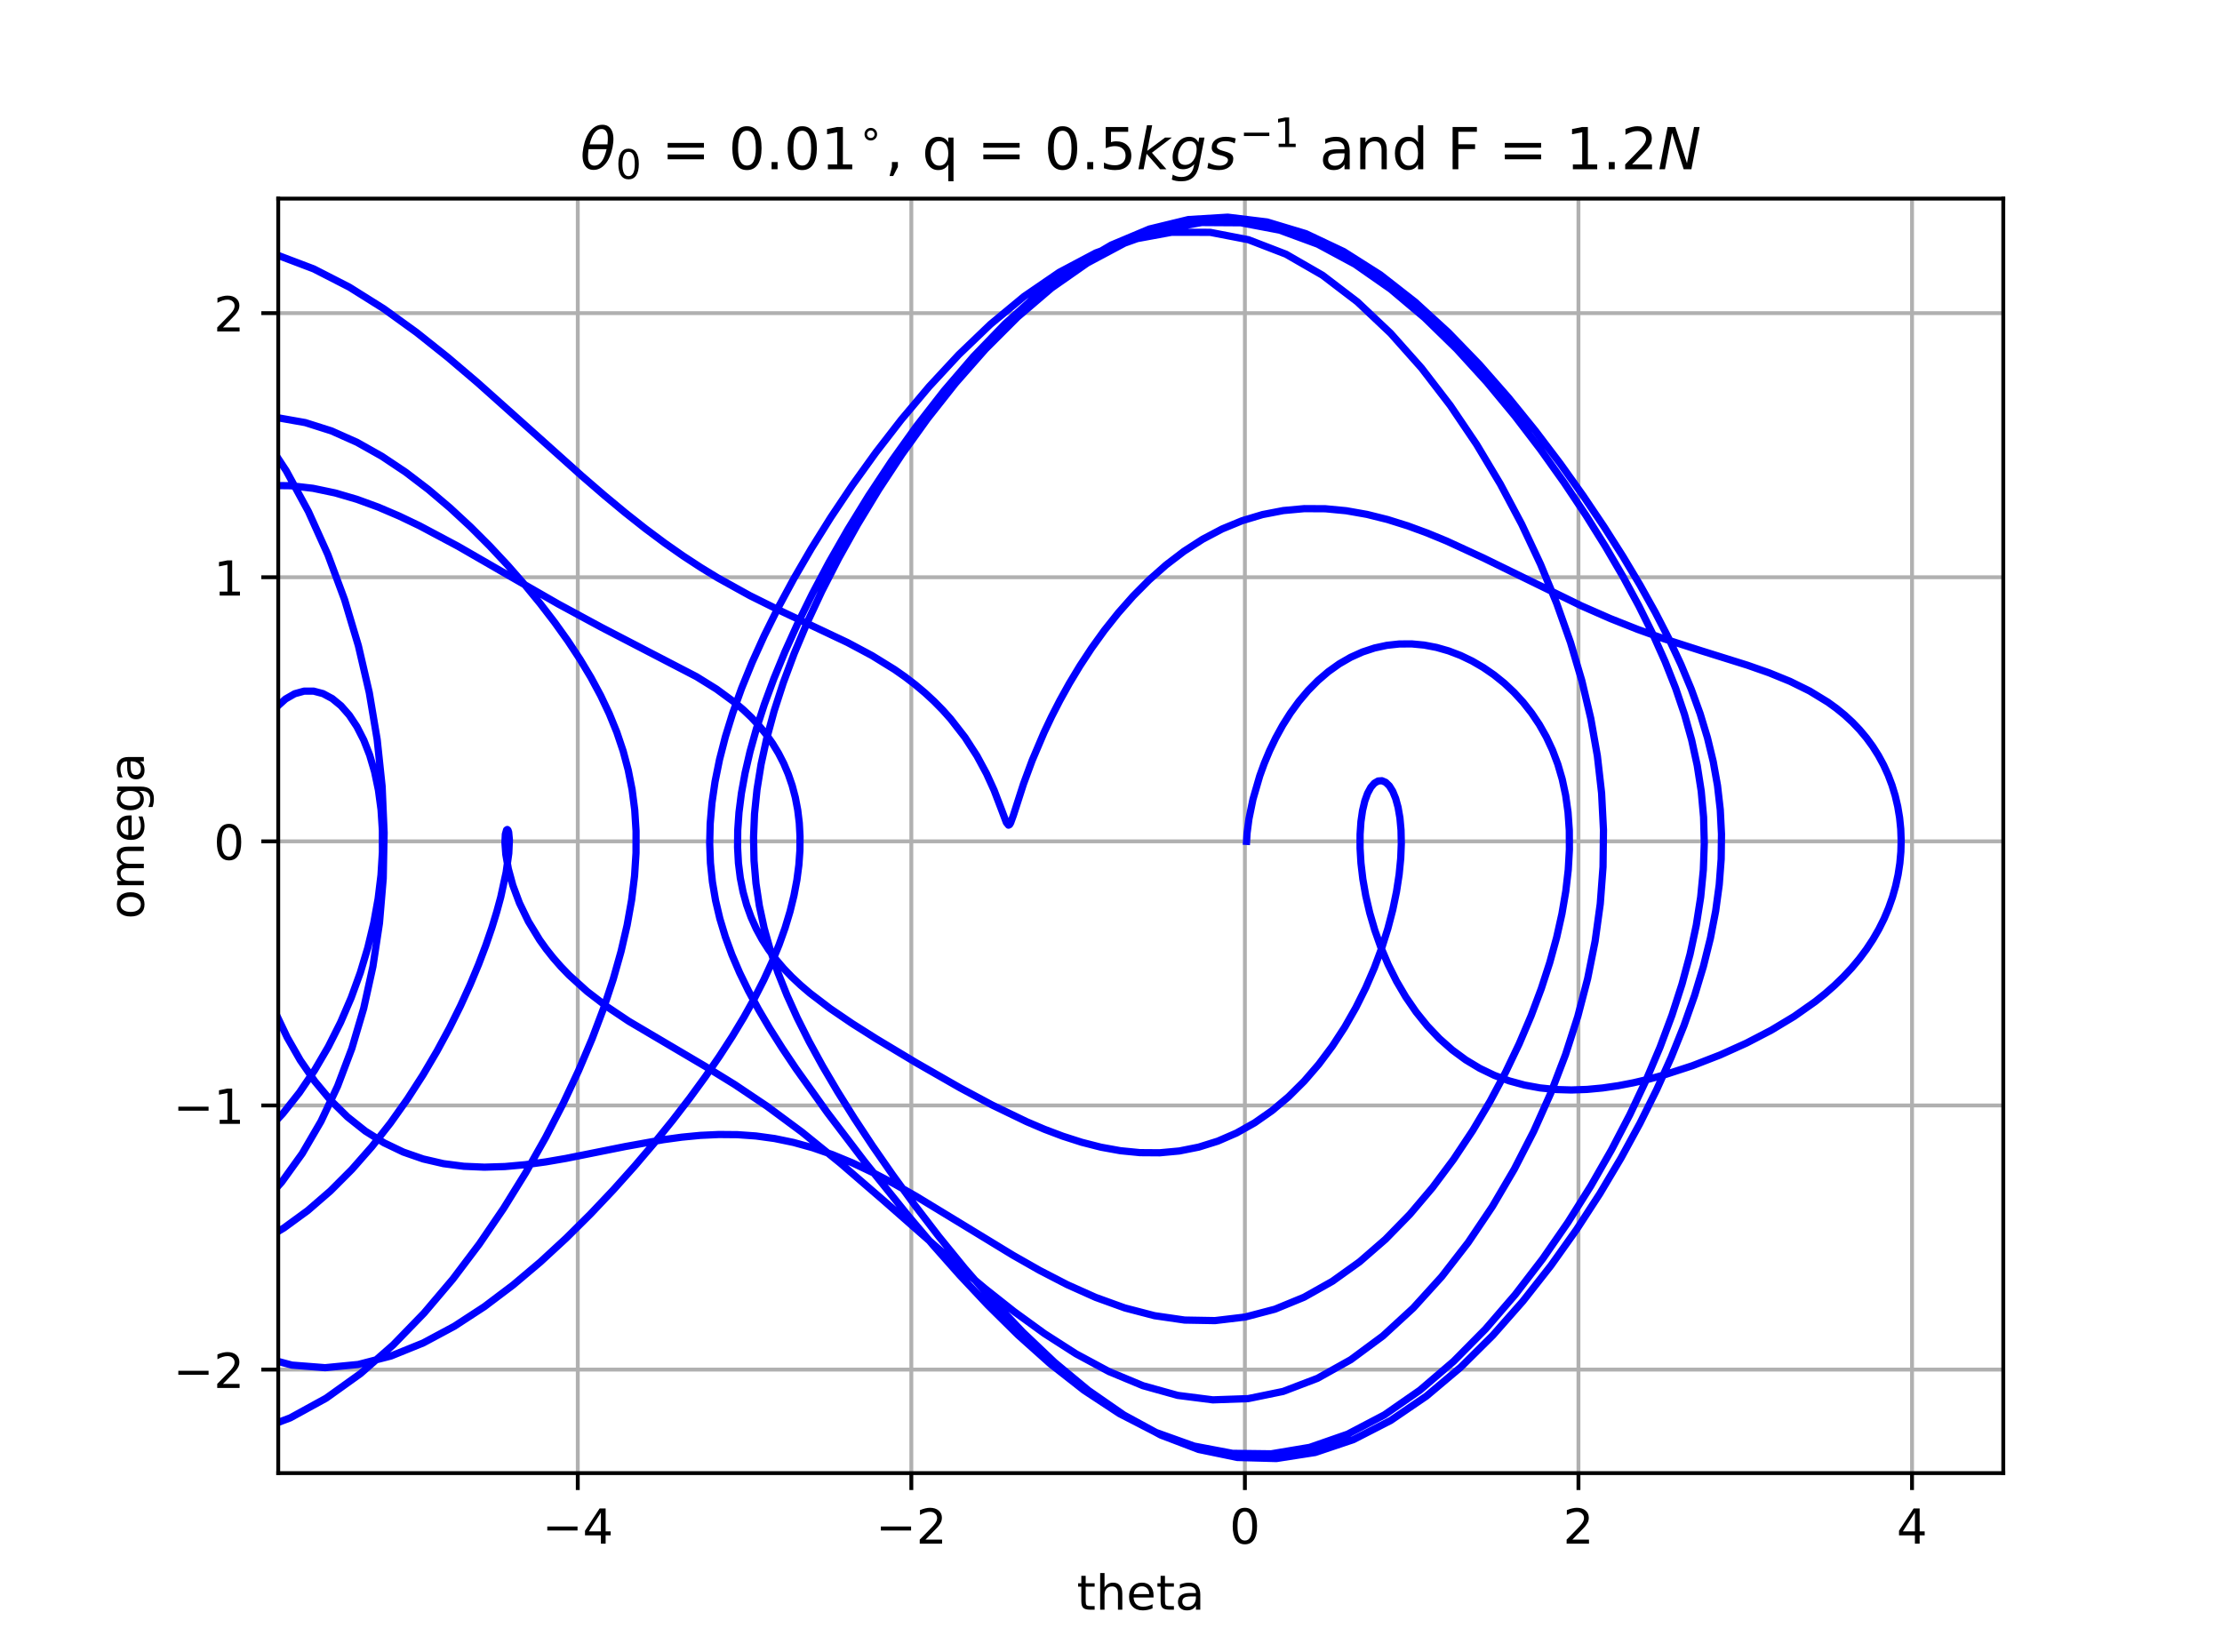 <?xml version="1.0" encoding="utf-8" standalone="no"?>
<!DOCTYPE svg PUBLIC "-//W3C//DTD SVG 1.1//EN"
  "http://www.w3.org/Graphics/SVG/1.1/DTD/svg11.dtd">
<!-- Created with matplotlib (http://matplotlib.org/) -->
<svg height="342pt" version="1.1" viewBox="0 0 460 342" width="460pt" xmlns="http://www.w3.org/2000/svg" xmlns:xlink="http://www.w3.org/1999/xlink">
 <defs>
  <style type="text/css">
*{stroke-linecap:butt;stroke-linejoin:round;}
  </style>
 </defs>
 <g id="figure_1">
  <g id="patch_1">
   <path d="M 0 342.72 
L 460.8 342.72 
L 460.8 0 
L 0 0 
z
" style="fill:#ffffff;"/>
  </g>
  <g id="axes_1">
   <g id="patch_2">
    <path d="M 57.6 305.021 
L 414.72 305.021 
L 414.72 41.126 
L 57.6 41.126 
z
" style="fill:#ffffff;"/>
   </g>
   <g id="matplotlib.axis_1">
    <g id="xtick_1">
     <g id="line2d_1">
      <path clip-path="url(#pe92652f7f0)" d="M 119.611 305.021 
L 119.611 41.126 
" style="fill:none;stroke:#b0b0b0;stroke-linecap:square;stroke-width:0.8;"/>
     </g>
     <g id="line2d_2">
      <defs>
       <path d="M 0 0 
L 0 3.5 
" id="mf542624fbd" style="stroke:#000000;stroke-width:0.8;"/>
      </defs>
      <g>
       <use style="stroke:#000000;stroke-width:0.8;" x="119.611" xlink:href="#mf542624fbd" y="305.021"/>
      </g>
     </g>
     <g id="text_1">
      <!-- −4 -->
      <defs>
       <path d="M 10.594 35.5 
L 73.188 35.5 
L 73.188 27.203 
L 10.594 27.203 
z
" id="DejaVuSans-2212"/>
       <path d="M 37.797 64.312 
L 12.891 25.391 
L 37.797 25.391 
z
M 35.203 72.906 
L 47.609 72.906 
L 47.609 25.391 
L 58.016 25.391 
L 58.016 17.188 
L 47.609 17.188 
L 47.609 0 
L 37.797 0 
L 37.797 17.188 
L 4.891 17.188 
L 4.891 26.703 
z
" id="DejaVuSans-34"/>
      </defs>
      <g transform="translate(112.24 319.619)scale(0.1 -0.1)">
       <use xlink:href="#DejaVuSans-2212"/>
       <use x="83.789" xlink:href="#DejaVuSans-34"/>
      </g>
     </g>
    </g>
    <g id="xtick_2">
     <g id="line2d_3">
      <path clip-path="url(#pe92652f7f0)" d="M 188.665 305.021 
L 188.665 41.126 
" style="fill:none;stroke:#b0b0b0;stroke-linecap:square;stroke-width:0.8;"/>
     </g>
     <g id="line2d_4">
      <g>
       <use style="stroke:#000000;stroke-width:0.8;" x="188.665" xlink:href="#mf542624fbd" y="305.021"/>
      </g>
     </g>
     <g id="text_2">
      <!-- −2 -->
      <defs>
       <path d="M 19.188 8.297 
L 53.609 8.297 
L 53.609 0 
L 7.328 0 
L 7.328 8.297 
Q 12.938 14.109 22.625 23.891 
Q 32.328 33.688 34.812 36.531 
Q 39.547 41.844 41.422 45.531 
Q 43.312 49.219 43.312 52.781 
Q 43.312 58.594 39.234 62.25 
Q 35.156 65.922 28.609 65.922 
Q 23.969 65.922 18.812 64.312 
Q 13.672 62.703 7.812 59.422 
L 7.812 69.391 
Q 13.766 71.781 18.938 73 
Q 24.125 74.219 28.422 74.219 
Q 39.75 74.219 46.484 68.547 
Q 53.219 62.891 53.219 53.422 
Q 53.219 48.922 51.531 44.891 
Q 49.859 40.875 45.406 35.406 
Q 44.188 33.984 37.641 27.219 
Q 31.109 20.453 19.188 8.297 
" id="DejaVuSans-32"/>
      </defs>
      <g transform="translate(181.294 319.619)scale(0.1 -0.1)">
       <use xlink:href="#DejaVuSans-2212"/>
       <use x="83.789" xlink:href="#DejaVuSans-32"/>
      </g>
     </g>
    </g>
    <g id="xtick_3">
     <g id="line2d_5">
      <path clip-path="url(#pe92652f7f0)" d="M 257.719 305.021 
L 257.719 41.126 
" style="fill:none;stroke:#b0b0b0;stroke-linecap:square;stroke-width:0.8;"/>
     </g>
     <g id="line2d_6">
      <g>
       <use style="stroke:#000000;stroke-width:0.8;" x="257.719" xlink:href="#mf542624fbd" y="305.021"/>
      </g>
     </g>
     <g id="text_3">
      <!-- 0 -->
      <defs>
       <path d="M 31.781 66.406 
Q 24.172 66.406 20.328 58.906 
Q 16.5 51.422 16.5 36.375 
Q 16.5 21.391 20.328 13.891 
Q 24.172 6.391 31.781 6.391 
Q 39.453 6.391 43.281 13.891 
Q 47.125 21.391 47.125 36.375 
Q 47.125 51.422 43.281 58.906 
Q 39.453 66.406 31.781 66.406 
M 31.781 74.219 
Q 44.047 74.219 50.516 64.516 
Q 56.984 54.828 56.984 36.375 
Q 56.984 17.969 50.516 8.266 
Q 44.047 -1.422 31.781 -1.422 
Q 19.531 -1.422 13.062 8.266 
Q 6.594 17.969 6.594 36.375 
Q 6.594 54.828 13.062 64.516 
Q 19.531 74.219 31.781 74.219 
" id="DejaVuSans-30"/>
      </defs>
      <g transform="translate(254.538 319.619)scale(0.1 -0.1)">
       <use xlink:href="#DejaVuSans-30"/>
      </g>
     </g>
    </g>
    <g id="xtick_4">
     <g id="line2d_7">
      <path clip-path="url(#pe92652f7f0)" d="M 326.773 305.021 
L 326.773 41.126 
" style="fill:none;stroke:#b0b0b0;stroke-linecap:square;stroke-width:0.8;"/>
     </g>
     <g id="line2d_8">
      <g>
       <use style="stroke:#000000;stroke-width:0.8;" x="326.773" xlink:href="#mf542624fbd" y="305.021"/>
      </g>
     </g>
     <g id="text_4">
      <!-- 2 -->
      <g transform="translate(323.592 319.619)scale(0.1 -0.1)">
       <use xlink:href="#DejaVuSans-32"/>
      </g>
     </g>
    </g>
    <g id="xtick_5">
     <g id="line2d_9">
      <path clip-path="url(#pe92652f7f0)" d="M 395.827 305.021 
L 395.827 41.126 
" style="fill:none;stroke:#b0b0b0;stroke-linecap:square;stroke-width:0.8;"/>
     </g>
     <g id="line2d_10">
      <g>
       <use style="stroke:#000000;stroke-width:0.8;" x="395.827" xlink:href="#mf542624fbd" y="305.021"/>
      </g>
     </g>
     <g id="text_5">
      <!-- 4 -->
      <g transform="translate(392.646 319.619)scale(0.1 -0.1)">
       <use xlink:href="#DejaVuSans-34"/>
      </g>
     </g>
    </g>
    <g id="text_6">
     <!-- theta -->
     <defs>
      <path d="M 18.312 70.219 
L 18.312 54.688 
L 36.812 54.688 
L 36.812 47.703 
L 18.312 47.703 
L 18.312 18.016 
Q 18.312 11.328 20.141 9.422 
Q 21.969 7.516 27.594 7.516 
L 36.812 7.516 
L 36.812 0 
L 27.594 0 
Q 17.188 0 13.234 3.875 
Q 9.281 7.766 9.281 18.016 
L 9.281 47.703 
L 2.688 47.703 
L 2.688 54.688 
L 9.281 54.688 
L 9.281 70.219 
z
" id="DejaVuSans-74"/>
      <path d="M 54.891 33.016 
L 54.891 0 
L 45.906 0 
L 45.906 32.719 
Q 45.906 40.484 42.875 44.328 
Q 39.844 48.188 33.797 48.188 
Q 26.516 48.188 22.312 43.547 
Q 18.109 38.922 18.109 30.906 
L 18.109 0 
L 9.078 0 
L 9.078 75.984 
L 18.109 75.984 
L 18.109 46.188 
Q 21.344 51.125 25.703 53.562 
Q 30.078 56 35.797 56 
Q 45.219 56 50.047 50.172 
Q 54.891 44.344 54.891 33.016 
" id="DejaVuSans-68"/>
      <path d="M 56.203 29.594 
L 56.203 25.203 
L 14.891 25.203 
Q 15.484 15.922 20.484 11.062 
Q 25.484 6.203 34.422 6.203 
Q 39.594 6.203 44.453 7.469 
Q 49.312 8.734 54.109 11.281 
L 54.109 2.781 
Q 49.266 0.734 44.188 -0.344 
Q 39.109 -1.422 33.891 -1.422 
Q 20.797 -1.422 13.156 6.188 
Q 5.516 13.812 5.516 26.812 
Q 5.516 40.234 12.766 48.109 
Q 20.016 56 32.328 56 
Q 43.359 56 49.781 48.891 
Q 56.203 41.797 56.203 29.594 
M 47.219 32.234 
Q 47.125 39.594 43.094 43.984 
Q 39.062 48.391 32.422 48.391 
Q 24.906 48.391 20.391 44.141 
Q 15.875 39.891 15.188 32.172 
z
" id="DejaVuSans-65"/>
      <path d="M 34.281 27.484 
Q 23.391 27.484 19.188 25 
Q 14.984 22.516 14.984 16.5 
Q 14.984 11.719 18.141 8.906 
Q 21.297 6.109 26.703 6.109 
Q 34.188 6.109 38.703 11.406 
Q 43.219 16.703 43.219 25.484 
L 43.219 27.484 
z
M 52.203 31.203 
L 52.203 0 
L 43.219 0 
L 43.219 8.297 
Q 40.141 3.328 35.547 0.953 
Q 30.953 -1.422 24.312 -1.422 
Q 15.922 -1.422 10.953 3.297 
Q 6 8.016 6 15.922 
Q 6 25.141 12.172 29.828 
Q 18.359 34.516 30.609 34.516 
L 43.219 34.516 
L 43.219 35.406 
Q 43.219 41.609 39.141 45 
Q 35.062 48.391 27.688 48.391 
Q 23 48.391 18.547 47.266 
Q 14.109 46.141 10.016 43.891 
L 10.016 52.203 
Q 14.938 54.109 19.578 55.047 
Q 24.219 56 28.609 56 
Q 40.484 56 46.344 49.844 
Q 52.203 43.703 52.203 31.203 
" id="DejaVuSans-61"/>
     </defs>
     <g transform="translate(222.93 333.297)scale(0.1 -0.1)">
      <use xlink:href="#DejaVuSans-74"/>
      <use x="39.209" xlink:href="#DejaVuSans-68"/>
      <use x="102.588" xlink:href="#DejaVuSans-65"/>
      <use x="164.111" xlink:href="#DejaVuSans-74"/>
      <use x="203.32" xlink:href="#DejaVuSans-61"/>
     </g>
    </g>
   </g>
   <g id="matplotlib.axis_2">
    <g id="ytick_1">
     <g id="line2d_11">
      <path clip-path="url(#pe92652f7f0)" d="M 57.6 283.581 
L 414.72 283.581 
" style="fill:none;stroke:#b0b0b0;stroke-linecap:square;stroke-width:0.8;"/>
     </g>
     <g id="line2d_12">
      <defs>
       <path d="M 0 0 
L -3.5 0 
" id="m05ec95dd46" style="stroke:#000000;stroke-width:0.8;"/>
      </defs>
      <g>
       <use style="stroke:#000000;stroke-width:0.8;" x="57.6" xlink:href="#m05ec95dd46" y="283.581"/>
      </g>
     </g>
     <g id="text_7">
      <!-- −2 -->
      <g transform="translate(35.858 287.38)scale(0.1 -0.1)">
       <use xlink:href="#DejaVuSans-2212"/>
       <use x="83.789" xlink:href="#DejaVuSans-32"/>
      </g>
     </g>
    </g>
    <g id="ytick_2">
     <g id="line2d_13">
      <path clip-path="url(#pe92652f7f0)" d="M 57.6 228.894 
L 414.72 228.894 
" style="fill:none;stroke:#b0b0b0;stroke-linecap:square;stroke-width:0.8;"/>
     </g>
     <g id="line2d_14">
      <g>
       <use style="stroke:#000000;stroke-width:0.8;" x="57.6" xlink:href="#m05ec95dd46" y="228.894"/>
      </g>
     </g>
     <g id="text_8">
      <!-- −1 -->
      <defs>
       <path d="M 12.406 8.297 
L 28.516 8.297 
L 28.516 63.922 
L 10.984 60.406 
L 10.984 69.391 
L 28.422 72.906 
L 38.281 72.906 
L 38.281 8.297 
L 54.391 8.297 
L 54.391 0 
L 12.406 0 
z
" id="DejaVuSans-31"/>
      </defs>
      <g transform="translate(35.858 232.694)scale(0.1 -0.1)">
       <use xlink:href="#DejaVuSans-2212"/>
       <use x="83.789" xlink:href="#DejaVuSans-31"/>
      </g>
     </g>
    </g>
    <g id="ytick_3">
     <g id="line2d_15">
      <path clip-path="url(#pe92652f7f0)" d="M 57.6 174.208 
L 414.72 174.208 
" style="fill:none;stroke:#b0b0b0;stroke-linecap:square;stroke-width:0.8;"/>
     </g>
     <g id="line2d_16">
      <g>
       <use style="stroke:#000000;stroke-width:0.8;" x="57.6" xlink:href="#m05ec95dd46" y="174.208"/>
      </g>
     </g>
     <g id="text_9">
      <!-- 0 -->
      <g transform="translate(44.237 178.007)scale(0.1 -0.1)">
       <use xlink:href="#DejaVuSans-30"/>
      </g>
     </g>
    </g>
    <g id="ytick_4">
     <g id="line2d_17">
      <path clip-path="url(#pe92652f7f0)" d="M 57.6 119.521 
L 414.72 119.521 
" style="fill:none;stroke:#b0b0b0;stroke-linecap:square;stroke-width:0.8;"/>
     </g>
     <g id="line2d_18">
      <g>
       <use style="stroke:#000000;stroke-width:0.8;" x="57.6" xlink:href="#m05ec95dd46" y="119.521"/>
      </g>
     </g>
     <g id="text_10">
      <!-- 1 -->
      <g transform="translate(44.237 123.32)scale(0.1 -0.1)">
       <use xlink:href="#DejaVuSans-31"/>
      </g>
     </g>
    </g>
    <g id="ytick_5">
     <g id="line2d_19">
      <path clip-path="url(#pe92652f7f0)" d="M 57.6 64.834 
L 414.72 64.834 
" style="fill:none;stroke:#b0b0b0;stroke-linecap:square;stroke-width:0.8;"/>
     </g>
     <g id="line2d_20">
      <g>
       <use style="stroke:#000000;stroke-width:0.8;" x="57.6" xlink:href="#m05ec95dd46" y="64.834"/>
      </g>
     </g>
     <g id="text_11">
      <!-- 2 -->
      <g transform="translate(44.237 68.633)scale(0.1 -0.1)">
       <use xlink:href="#DejaVuSans-32"/>
      </g>
     </g>
    </g>
    <g id="text_12">
     <!-- omega -->
     <defs>
      <path d="M 30.609 48.391 
Q 23.391 48.391 19.188 42.75 
Q 14.984 37.109 14.984 27.297 
Q 14.984 17.484 19.156 11.844 
Q 23.344 6.203 30.609 6.203 
Q 37.797 6.203 41.984 11.859 
Q 46.188 17.531 46.188 27.297 
Q 46.188 37.016 41.984 42.703 
Q 37.797 48.391 30.609 48.391 
M 30.609 56 
Q 42.328 56 49.016 48.375 
Q 55.719 40.766 55.719 27.297 
Q 55.719 13.875 49.016 6.219 
Q 42.328 -1.422 30.609 -1.422 
Q 18.844 -1.422 12.172 6.219 
Q 5.516 13.875 5.516 27.297 
Q 5.516 40.766 12.172 48.375 
Q 18.844 56 30.609 56 
" id="DejaVuSans-6f"/>
      <path d="M 52 44.188 
Q 55.375 50.25 60.062 53.125 
Q 64.75 56 71.094 56 
Q 79.641 56 84.281 50.016 
Q 88.922 44.047 88.922 33.016 
L 88.922 0 
L 79.891 0 
L 79.891 32.719 
Q 79.891 40.578 77.094 44.375 
Q 74.312 48.188 68.609 48.188 
Q 61.625 48.188 57.562 43.547 
Q 53.516 38.922 53.516 30.906 
L 53.516 0 
L 44.484 0 
L 44.484 32.719 
Q 44.484 40.625 41.703 44.406 
Q 38.922 48.188 33.109 48.188 
Q 26.219 48.188 22.156 43.531 
Q 18.109 38.875 18.109 30.906 
L 18.109 0 
L 9.078 0 
L 9.078 54.688 
L 18.109 54.688 
L 18.109 46.188 
Q 21.188 51.219 25.484 53.609 
Q 29.781 56 35.688 56 
Q 41.656 56 45.828 52.969 
Q 50 49.953 52 44.188 
" id="DejaVuSans-6d"/>
      <path d="M 45.406 27.984 
Q 45.406 37.75 41.375 43.109 
Q 37.359 48.484 30.078 48.484 
Q 22.859 48.484 18.828 43.109 
Q 14.797 37.75 14.797 27.984 
Q 14.797 18.266 18.828 12.891 
Q 22.859 7.516 30.078 7.516 
Q 37.359 7.516 41.375 12.891 
Q 45.406 18.266 45.406 27.984 
M 54.391 6.781 
Q 54.391 -7.172 48.188 -13.984 
Q 42 -20.797 29.203 -20.797 
Q 24.469 -20.797 20.266 -20.094 
Q 16.062 -19.391 12.109 -17.922 
L 12.109 -9.188 
Q 16.062 -11.328 19.922 -12.344 
Q 23.781 -13.375 27.781 -13.375 
Q 36.625 -13.375 41.016 -8.766 
Q 45.406 -4.156 45.406 5.172 
L 45.406 9.625 
Q 42.625 4.781 38.281 2.391 
Q 33.938 0 27.875 0 
Q 17.828 0 11.672 7.656 
Q 5.516 15.328 5.516 27.984 
Q 5.516 40.672 11.672 48.328 
Q 17.828 56 27.875 56 
Q 33.938 56 38.281 53.609 
Q 42.625 51.219 45.406 46.391 
L 45.406 54.688 
L 54.391 54.688 
z
" id="DejaVuSans-67"/>
     </defs>
     <g transform="translate(29.778 190.318)rotate(-90)scale(0.1 -0.1)">
      <use xlink:href="#DejaVuSans-6f"/>
      <use x="61.182" xlink:href="#DejaVuSans-6d"/>
      <use x="158.594" xlink:href="#DejaVuSans-65"/>
      <use x="220.117" xlink:href="#DejaVuSans-67"/>
      <use x="283.594" xlink:href="#DejaVuSans-61"/>
     </g>
    </g>
   </g>
   <g id="line2d_21">
    <path clip-path="url(#pe92652f7f0)" d="M 258.064 174.208 
L 258.168 172.504 
L 258.557 169.549 
L 259.392 165.486 
L 260.792 160.661 
L 261.728 158.076 
L 262.83 155.439 
L 264.099 152.795 
L 265.533 150.188 
L 267.13 147.66 
L 268.883 145.251 
L 270.784 142.997 
L 272.821 140.93 
L 274.982 139.076 
L 277.252 137.459 
L 279.617 136.096 
L 282.06 134.998 
L 284.563 134.171 
L 287.11 133.619 
L 289.683 133.339 
L 292.266 133.324 
L 294.841 133.567 
L 297.393 134.054 
L 299.906 134.776 
L 302.368 135.718 
L 304.763 136.869 
L 307.079 138.216 
L 309.304 139.751 
L 311.427 141.464 
L 313.435 143.35 
L 315.32 145.405 
L 317.069 147.628 
L 318.673 150.019 
L 320.12 152.581 
L 321.4 155.32 
L 322.502 158.241 
L 323.413 161.352 
L 324.121 164.663 
L 324.614 168.183 
L 324.877 171.92 
L 324.898 175.885 
L 324.66 180.085 
L 324.15 184.527 
L 323.352 189.213 
L 322.25 194.143 
L 320.829 199.314 
L 319.075 204.712 
L 316.973 210.32 
L 314.511 216.109 
L 311.678 222.039 
L 308.469 228.056 
L 304.878 234.095 
L 300.907 240.073 
L 296.563 245.892 
L 291.86 251.444 
L 286.818 256.609 
L 281.465 261.265 
L 275.837 265.295 
L 269.977 268.593 
L 263.935 271.078 
L 257.762 272.698 
L 251.515 273.44 
L 245.249 273.327 
L 239.015 272.421 
L 232.861 270.818 
L 226.827 268.633 
L 220.945 266 
L 215.241 263.052 
L 209.73 259.921 
L 199.308 253.571 
L 189.664 247.704 
L 185.107 245.108 
L 180.705 242.79 
L 176.44 240.769 
L 172.292 239.056 
L 168.244 237.651 
L 164.274 236.55 
L 160.365 235.741 
L 156.498 235.21 
L 152.656 234.938 
L 148.823 234.904 
L 144.986 235.086 
L 141.131 235.457 
L 137.248 235.99 
L 129.36 237.413 
L 117.154 239.859 
L 112.986 240.576 
L 108.776 241.155 
L 104.535 241.539 
L 100.278 241.669 
L 96.023 241.487 
L 91.79 240.937 
L 87.604 239.969 
L 83.495 238.542 
L 79.49 236.623 
L 75.623 234.195 
L 71.926 231.253 
L 68.43 227.808 
L 65.167 223.888 
L 62.165 219.532 
L 59.451 214.793 
L 57.047 209.735 
L 54.97 204.429 
L 53.234 198.951 
L 51.847 193.382 
L 50.813 187.799 
L 50.129 182.284 
L 49.79 176.911 
L 49.783 171.752 
L 50.094 166.873 
L 50.702 162.336 
L 51.585 158.193 
L 52.716 154.491 
L 54.065 151.269 
L 55.602 148.555 
L 57.293 146.373 
L 59.105 144.735 
L 61.004 143.646 
L 62.953 143.104 
L 64.92 143.1 
L 66.871 143.617 
L 68.773 144.637 
L 70.595 146.134 
L 72.309 148.082 
L 73.885 150.453 
L 75.3 153.217 
L 76.529 156.347 
L 77.549 159.812 
L 78.34 163.586 
L 78.884 167.639 
L 79.164 171.945 
L 79.165 176.476 
L 78.874 181.202 
L 78.278 186.092 
L 77.37 191.114 
L 76.141 196.23 
L 74.588 201.398 
L 72.708 206.572 
L 70.502 211.7 
L 67.975 216.723 
L 65.136 221.581 
L 61.997 226.207 
L 58.576 230.534 
L 54.892 234.496 
L 50.971 238.029 
L 46.842 241.078 
L 42.538 243.599 
L 38.091 245.562 
L 33.539 246.95 
L 28.917 247.768 
L 24.261 248.036 
L 19.604 247.791 
L 14.978 247.081 
L 10.41 245.968 
L 5.923 244.519 
L 1.536 242.801 
L -1 241.662 
M -1 68.569 
L 2.571 67.285 
L 9.373 65.866 
L 16.229 65.57 
L 23.066 66.503 
L 29.804 68.723 
L 36.36 72.232 
L 42.656 76.978 
L 48.615 82.863 
L 54.17 89.752 
L 59.262 97.487 
L 63.844 105.904 
L 67.877 114.841 
L 71.333 124.153 
L 74.193 133.708 
L 76.445 143.399 
L 78.083 153.133 
L 79.107 162.834 
L 79.521 172.441 
L 79.334 181.895 
L 78.555 191.144 
L 77.2 200.132 
L 75.288 208.8 
L 72.84 217.083 
L 69.883 224.906 
L 66.449 232.187 
L 62.574 238.84 
L 58.302 244.775 
L 53.68 249.908 
L 48.761 254.165 
L 43.602 257.49 
L 38.264 259.849 
L 32.807 261.238 
L 27.293 261.682 
L 21.779 261.238 
L 16.319 259.986 
L 10.962 258.026 
L 5.747 255.469 
L 0.71 252.43 
L -1 251.225 
M -1 71.772 
L 4.549 66.567 
L 11.522 61.135 
L 18.808 56.661 
L 26.342 53.317 
L 34.048 51.232 
L 41.844 50.468 
L 49.647 51.019 
L 57.375 52.805 
L 64.955 55.681 
L 72.324 59.457 
L 79.432 63.915 
L 86.243 68.835 
L 92.734 74.008 
L 98.895 79.253 
L 110.238 89.393 
L 120.362 98.469 
L 125.016 102.492 
L 129.426 106.155 
L 133.617 109.466 
L 137.609 112.444 
L 141.423 115.113 
L 145.078 117.503 
L 148.589 119.648 
L 155.239 123.33 
L 161.464 126.422 
L 175.487 133.055 
L 180.516 135.74 
L 185.194 138.628 
L 187.393 140.168 
L 189.491 141.778 
L 191.486 143.457 
L 193.373 145.202 
L 195.148 147.006 
L 196.807 148.861 
L 199.769 152.67 
L 202.246 156.505 
L 204.245 160.211 
L 205.794 163.617 
L 207.384 167.776 
L 208.334 170.304 
L 208.781 170.855 
L 208.995 170.749 
L 209.224 170.377 
L 209.795 168.806 
L 211.887 162.304 
L 213.687 157.436 
L 216.163 151.616 
L 217.69 148.399 
L 219.426 145.015 
L 221.379 141.497 
L 223.558 137.884 
L 225.968 134.219 
L 228.608 130.552 
L 231.48 126.937 
L 234.576 123.43 
L 237.888 120.09 
L 241.405 116.976 
L 245.11 114.145 
L 248.983 111.647 
L 253.002 109.527 
L 257.143 107.819 
L 261.377 106.544 
L 265.678 105.712 
L 270.018 105.316 
L 274.369 105.34 
L 278.707 105.751 
L 283.007 106.511 
L 287.25 107.57 
L 291.417 108.877 
L 295.496 110.378 
L 299.475 112.02 
L 307.108 115.534 
L 327.384 125.447 
L 333.371 128.075 
L 339.051 130.328 
L 344.468 132.261 
L 352.173 134.736 
L 361.763 137.737 
L 366.27 139.32 
L 370.567 141.075 
L 374.628 143.077 
L 378.417 145.391 
L 380.196 146.68 
L 381.891 148.063 
L 383.495 149.544 
L 385.003 151.123 
L 386.409 152.802 
L 387.705 154.577 
L 388.886 156.447 
L 389.946 158.407 
L 390.879 160.451 
L 391.681 162.572 
L 392.347 164.761 
L 392.873 167.008 
L 393.255 169.303 
L 393.492 171.635 
L 393.58 173.992 
L 393.519 176.362 
L 393.308 178.734 
L 392.947 181.095 
L 392.438 183.436 
L 391.782 185.746 
L 390.982 188.016 
L 390.04 190.237 
L 388.959 192.404 
L 387.743 194.51 
L 386.396 196.552 
L 384.923 198.527 
L 383.327 200.433 
L 381.612 202.269 
L 379.784 204.037 
L 377.847 205.738 
L 375.804 207.374 
L 371.418 210.463 
L 366.656 213.326 
L 361.547 215.982 
L 356.114 218.433 
L 350.386 220.659 
L 344.394 222.608 
L 341.31 223.451 
L 338.177 224.188 
L 335.001 224.8 
L 331.791 225.268 
L 328.556 225.571 
L 325.309 225.686 
L 322.06 225.588 
L 318.825 225.257 
L 315.619 224.67 
L 312.458 223.808 
L 309.361 222.657 
L 306.346 221.207 
L 303.432 219.452 
L 300.639 217.395 
L 297.984 215.045 
L 295.487 212.418 
L 293.164 209.539 
L 291.03 206.436 
L 289.098 203.146 
L 287.379 199.711 
L 285.88 196.176 
L 284.606 192.59 
L 283.559 189.001 
L 282.737 185.46 
L 282.135 182.018 
L 281.747 178.721 
L 281.561 175.615 
L 281.565 172.741 
L 281.741 170.138 
L 282.072 167.839 
L 282.538 165.872 
L 283.117 164.26 
L 283.787 163.021 
L 284.522 162.169 
L 285.299 161.712 
L 286.092 161.653 
L 286.876 161.99 
L 287.626 162.72 
L 288.318 163.834 
L 288.928 165.321 
L 289.433 167.165 
L 289.811 169.35 
L 290.04 171.857 
L 290.101 174.665 
L 289.976 177.749 
L 289.649 181.083 
L 289.103 184.64 
L 288.327 188.386 
L 287.309 192.288 
L 286.041 196.308 
L 284.517 200.404 
L 282.732 204.531 
L 280.688 208.641 
L 278.385 212.682 
L 275.832 216.6 
L 273.036 220.341 
L 270.011 223.85 
L 266.773 227.074 
L 263.341 229.966 
L 259.739 232.484 
L 255.991 234.595 
L 252.122 236.276 
L 248.162 237.517 
L 244.137 238.318 
L 240.075 238.691 
L 236.002 238.662 
L 231.943 238.262 
L 227.92 237.533 
L 223.952 236.52 
L 220.055 235.27 
L 216.244 233.83 
L 212.529 232.247 
L 205.414 228.813 
L 198.743 225.241 
L 189.577 219.994 
L 181.376 215.067 
L 176.415 211.928 
L 171.848 208.82 
L 167.676 205.641 
L 165.743 203.989 
L 163.916 202.277 
L 162.2 200.49 
L 160.599 198.612 
L 159.12 196.631 
L 157.77 194.53 
L 156.557 192.298 
L 155.489 189.92 
L 154.576 187.385 
L 153.828 184.679 
L 153.257 181.792 
L 152.874 178.712 
L 152.693 175.428 
L 152.725 171.93 
L 152.985 168.206 
L 153.488 164.247 
L 154.248 160.041 
L 155.282 155.578 
L 156.606 150.848 
L 158.238 145.841 
L 160.195 140.546 
L 162.495 134.957 
L 165.158 129.069 
L 168.202 122.883 
L 171.645 116.406 
L 175.507 109.657 
L 179.802 102.672 
L 184.545 95.502 
L 189.744 88.229 
L 195.402 80.962 
L 201.516 73.842 
L 208.07 67.046 
L 215.038 60.782 
L 222.378 55.273 
L 230.037 50.75 
L 237.944 47.424 
L 246.019 45.462 
L 254.171 44.967 
L 262.308 45.96 
L 270.337 48.38 
L 278.171 52.086 
L 285.736 56.882 
L 292.97 62.536 
L 299.826 68.808 
L 306.272 75.472 
L 312.29 82.33 
L 317.874 89.22 
L 323.025 96.022 
L 327.751 102.652 
L 332.066 109.059 
L 335.984 115.221 
L 339.52 121.135 
L 342.691 126.815 
L 345.51 132.286 
L 347.989 137.58 
L 350.138 142.732 
L 351.966 147.78 
L 353.477 152.761 
L 354.675 157.712 
L 355.56 162.668 
L 356.131 167.664 
L 356.385 172.73 
L 356.316 177.896 
L 355.916 183.19 
L 355.178 188.636 
L 354.091 194.259 
L 352.642 200.08 
L 350.819 206.116 
L 348.608 212.382 
L 345.993 218.886 
L 342.96 225.631 
L 339.494 232.607 
L 335.581 239.791 
L 331.208 247.143 
L 326.368 254.598 
L 321.056 262.063 
L 315.276 269.415 
L 309.039 276.497 
L 302.368 283.12 
L 295.299 289.073 
L 287.881 294.132 
L 280.177 298.084 
L 272.264 300.748 
L 264.227 301.998 
L 256.157 301.778 
L 248.147 300.119 
L 240.285 297.127 
L 232.649 292.974 
L 225.306 287.878 
L 218.309 282.072 
L 211.695 275.788 
L 205.487 269.235 
L 199.696 262.588 
L 194.325 255.985 
L 189.366 249.526 
L 184.809 243.276 
L 180.638 237.269 
L 176.84 231.518 
L 173.396 226.016 
L 170.292 220.744 
L 167.515 215.675 
L 165.052 210.775 
L 162.894 206.008 
L 161.034 201.339 
L 159.466 196.73 
L 158.189 192.147 
L 157.201 187.556 
L 156.504 182.927 
L 156.102 178.229 
L 155.998 173.437 
L 156.201 168.524 
L 156.719 163.466 
L 157.561 158.242 
L 158.739 152.832 
L 160.265 147.215 
L 162.153 141.376 
L 164.416 135.301 
L 167.071 128.982 
L 170.133 122.415 
L 173.617 115.609 
L 177.538 108.582 
L 181.908 101.372 
L 186.738 94.037 
L 192.033 86.664 
L 197.792 79.37 
L 204.005 72.306 
L 210.652 65.656 
L 217.7 59.63 
L 225.104 54.453 
L 232.801 50.347 
L 240.719 47.506 
L 248.772 46.074 
L 256.869 46.126 
L 264.916 47.653 
L 272.821 50.566 
L 280.504 54.705 
L 287.891 59.861 
L 294.927 65.802 
L 301.57 72.292 
L 307.791 79.117 
L 313.575 86.092 
L 318.918 93.074 
L 323.823 99.954 
L 328.299 106.661 
L 332.358 113.156 
L 336.014 119.423 
L 339.281 125.466 
L 342.173 131.304 
L 344.703 136.963 
L 346.88 142.476 
L 348.712 147.881 
L 350.206 153.215 
L 351.364 158.516 
L 352.188 163.82 
L 352.675 169.164 
L 352.823 174.58 
L 352.626 180.1 
L 352.076 185.752 
L 351.165 191.564 
L 349.881 197.558 
L 348.212 203.756 
L 346.144 210.173 
L 343.665 216.82 
L 340.758 223.696 
L 337.411 230.795 
L 333.608 238.092 
L 329.34 245.546 
L 324.597 253.091 
L 319.378 260.635 
L 313.685 268.053 
L 307.533 275.19 
L 300.943 281.859 
L 293.952 287.852 
L 286.61 292.953 
L 278.979 296.955 
L 271.136 299.684 
L 263.163 301.021 
L 255.151 300.921 
L 247.191 299.417 
L 239.367 296.618 
L 231.756 292.698 
L 224.422 287.872 
L 217.416 282.373 
L 210.772 276.428 
L 204.512 270.244 
L 198.645 263.995 
L 193.172 257.817 
L 188.083 251.81 
L 179.007 240.537 
L 171.283 230.382 
L 164.775 221.265 
L 161.938 217.027 
L 159.364 212.959 
L 157.042 209.026 
L 154.965 205.192 
L 153.127 201.426 
L 151.527 197.696 
L 150.161 193.975 
L 149.031 190.235 
L 148.138 186.455 
L 147.485 182.612 
L 147.078 178.687 
L 146.922 174.664 
L 147.023 170.526 
L 147.389 166.259 
L 148.03 161.847 
L 148.954 157.279 
L 150.171 152.54 
L 151.694 147.616 
L 153.533 142.496 
L 155.703 137.166 
L 158.216 131.616 
L 161.086 125.838 
L 164.329 119.827 
L 167.959 113.588 
L 171.989 107.135 
L 176.433 100.496 
L 181.301 93.72 
L 186.599 86.878 
L 192.328 80.073 
L 198.483 73.439 
L 205.047 67.145 
L 211.992 61.39 
L 219.278 56.391 
L 226.85 52.374 
L 234.638 49.55 
L 242.563 48.091 
L 250.534 48.107 
L 258.456 49.637 
L 266.234 52.636 
L 273.78 56.984 
L 281.013 62.506 
L 287.866 68.987 
L 294.285 76.204 
L 300.232 83.941 
L 305.678 92.006 
L 310.609 100.243 
L 315.017 108.532 
L 318.903 116.787 
L 322.271 124.956 
L 325.125 133.013 
L 327.475 140.952 
L 329.327 148.782 
L 330.688 156.523 
L 331.562 164.201 
L 331.952 171.846 
L 331.86 179.487 
L 331.285 187.151 
L 330.225 194.861 
L 328.676 202.631 
L 326.634 210.468 
L 324.095 218.366 
L 321.057 226.301 
L 317.517 234.235 
L 313.478 242.104 
L 308.946 249.822 
L 303.934 257.278 
L 298.464 264.336 
L 292.564 270.842 
L 286.275 276.627 
L 279.649 281.527 
L 272.744 285.391 
L 265.632 288.103 
L 258.387 289.593 
L 251.087 289.849 
L 243.808 288.922 
L 236.623 286.92 
L 229.594 283.994 
L 222.774 280.327 
L 216.204 276.115 
L 209.912 271.547 
L 203.915 266.799 
L 198.22 262.019 
L 182.892 248.545 
L 174.002 240.869 
L 166.005 234.396 
L 158.754 229.029 
L 152.12 224.573 
L 146.004 220.802 
L 130.17 211.457 
L 125.656 208.435 
L 121.532 205.271 
L 117.819 201.913 
L 116.124 200.157 
L 114.543 198.354 
L 113.076 196.507 
L 111.727 194.625 
L 109.39 190.799 
L 107.537 186.977 
L 106.159 183.288 
L 105.232 179.874 
L 104.71 176.883 
L 104.532 174.461 
L 104.616 172.744 
L 104.867 171.855 
L 105.02 171.755 
L 105.171 171.901 
L 105.306 172.304 
L 105.456 173.92 
L 105.331 176.67 
L 104.784 180.605 
L 103.664 185.754 
L 102.841 188.786 
L 101.816 192.119 
L 100.573 195.744 
L 99.091 199.652 
L 97.354 203.824 
L 95.346 208.238 
L 93.052 212.863 
L 90.46 217.659 
L 87.562 222.578 
L 84.351 227.561 
L 80.824 232.536 
L 76.986 237.425 
L 72.845 242.138 
L 68.414 246.579 
L 63.713 250.651 
L 58.77 254.26 
L 53.615 257.318 
L 48.287 259.755 
L 42.826 261.519 
L 37.276 262.586 
L 31.68 262.959 
L 26.082 262.667 
L 20.522 261.767 
L 15.036 260.336 
L 9.654 258.467 
L 4.402 256.259 
L -1 253.661 
M -1 111.038 
L 0.472 111.656 
L 4.355 113.84 
L 8.085 116.536 
L 11.628 119.739 
L 14.953 123.427 
L 18.031 127.565 
L 20.835 132.106 
L 23.341 136.991 
L 25.529 142.151 
L 27.385 147.513 
L 28.897 153 
L 30.062 158.531 
L 30.878 164.028 
L 31.35 169.414 
L 31.487 174.617 
L 31.303 179.568 
L 30.817 184.205 
L 30.049 188.471 
L 29.024 192.317 
L 27.772 195.703 
L 26.32 198.596 
L 24.703 200.969 
L 22.952 202.807 
L 21.103 204.101 
L 19.188 204.851 
L 17.244 205.063 
L 15.303 204.751 
L 13.398 203.931 
L 11.56 202.627 
L 9.818 200.863 
L 8.202 198.667 
L 6.738 196.068 
L 5.45 193.094 
L 4.36 189.773 
L 3.491 186.134 
L 2.86 182.205 
L 2.486 178.012 
L 2.385 173.583 
L 2.57 168.948 
L 3.053 164.135 
L 3.845 159.177 
L 4.953 154.11 
L 6.384 148.973 
L 8.14 143.812 
L 10.222 138.676 
L 12.626 133.62 
L 15.345 128.705 
L 18.368 123.996 
L 21.68 119.558 
L 25.262 115.46 
L 29.09 111.765 
L 33.138 108.532 
L 37.373 105.811 
L 41.764 103.636 
L 46.274 102.03 
L 50.867 100.996 
L 55.507 100.52 
L 60.161 100.571 
L 64.796 101.106 
L 69.384 102.067 
L 73.899 103.391 
L 78.321 105.008 
L 82.633 106.85 
L 86.824 108.853 
L 94.81 113.105 
L 105.779 119.433 
L 115.606 125.083 
L 124.446 129.864 
L 144.187 140.106 
L 148.332 142.681 
L 152.14 145.474 
L 153.907 146.98 
L 155.577 148.572 
L 157.143 150.259 
L 158.599 152.046 
L 159.939 153.94 
L 161.156 155.945 
L 162.243 158.064 
L 163.192 160.299 
L 163.997 162.651 
L 164.649 165.119 
L 165.142 167.701 
L 165.469 170.395 
L 165.621 173.199 
L 165.594 176.108 
L 165.379 179.12 
L 164.971 182.231 
L 164.364 185.439 
L 163.551 188.741 
L 162.527 192.136 
L 161.285 195.625 
L 159.82 199.211 
L 158.126 202.895 
L 156.195 206.682 
L 154.022 210.58 
L 151.599 214.596 
L 148.919 218.736 
L 145.973 223.008 
L 142.754 227.419 
L 139.251 231.969 
L 135.456 236.656 
L 131.362 241.469 
L 126.96 246.385 
L 122.246 251.368 
L 117.216 256.364 
L 111.872 261.297 
L 106.221 266.068 
L 100.277 270.553 
L 94.063 274.608 
L 87.611 278.068 
L 80.963 280.761 
L 74.174 282.519 
L 67.308 283.189 
L 60.437 282.652 
L 53.64 280.837 
L 46.999 277.722 
L 40.595 273.344 
L 34.504 267.79 
L 28.799 261.186 
L 23.539 253.685 
L 18.777 245.452 
L 14.554 236.651 
L 10.901 227.433 
L 7.838 217.934 
L 5.382 208.27 
L 3.538 198.536 
L 2.31 188.812 
L 1.692 179.164 
L 1.681 169.649 
L 2.264 160.32 
L 3.43 151.23 
L 5.16 142.435 
L 7.434 134 
L 10.228 125.993 
L 13.512 118.496 
L 17.251 111.594 
L 21.405 105.375 
L 25.928 99.928 
L 30.768 95.332 
L 35.869 91.653 
L 41.173 88.932 
L 46.618 87.186 
L 52.142 86.4 
L 57.687 86.529 
L 63.197 87.502 
L 68.621 89.223 
L 73.916 91.585 
L 79.044 94.47 
L 83.977 97.765 
L 88.691 101.361 
L 93.172 105.163 
L 97.408 109.089 
L 101.394 113.076 
L 105.128 117.074 
L 108.609 121.051 
L 111.841 124.985 
L 114.827 128.869 
L 117.568 132.704 
L 120.069 136.498 
L 122.331 140.266 
L 124.355 144.025 
L 126.142 147.798 
L 127.69 151.607 
L 128.995 155.478 
L 130.053 159.435 
L 130.858 163.502 
L 131.402 167.705 
L 131.676 172.067 
L 131.669 176.61 
L 131.368 181.357 
L 130.761 186.328 
L 129.833 191.541 
L 128.567 197.011 
L 126.947 202.753 
L 124.956 208.774 
L 122.576 215.078 
L 119.789 221.659 
L 116.578 228.5 
L 112.928 235.573 
L 108.825 242.829 
L 104.259 250.199 
L 99.228 257.586 
L 93.732 264.866 
L 87.785 271.885 
L 81.406 278.465 
L 74.632 284.407 
L 67.508 289.508 
L 60.093 293.576 
L 52.458 296.452 
L 44.683 298.031 
L 36.85 298.272 
L 29.043 297.212 
L 21.341 294.956 
L 13.816 291.671 
L 6.525 287.561 
L -1 282.457 
L -1 282.457 
" style="fill:none;stroke:#0000ff;stroke-linecap:square;stroke-width:1.5;"/>
   </g>
   <g id="patch_3">
    <path d="M 57.6 305.021 
L 57.6 41.126 
" style="fill:none;stroke:#000000;stroke-linecap:square;stroke-linejoin:miter;stroke-width:0.8;"/>
   </g>
   <g id="patch_4">
    <path d="M 414.72 305.021 
L 414.72 41.126 
" style="fill:none;stroke:#000000;stroke-linecap:square;stroke-linejoin:miter;stroke-width:0.8;"/>
   </g>
   <g id="patch_5">
    <path d="M 57.6 305.021 
L 414.72 305.021 
" style="fill:none;stroke:#000000;stroke-linecap:square;stroke-linejoin:miter;stroke-width:0.8;"/>
   </g>
   <g id="patch_6">
    <path d="M 57.6 41.126 
L 414.72 41.126 
" style="fill:none;stroke:#000000;stroke-linecap:square;stroke-linejoin:miter;stroke-width:0.8;"/>
   </g>
   <g id="text_13">
    <!-- $\theta_0$ = 0.01$^{\circ}$, q = 0.5$kg s^{-1}$ and F = 1.2$N$ -->
    <defs>
     <path d="M 45.516 34.672 
L 14.453 34.672 
Q 12.359 20.062 14.5 13.875 
Q 17.188 6.25 24.469 6.25 
Q 31.781 6.25 37.359 13.922 
Q 42.234 20.656 45.516 34.672 
M 47.016 42.969 
Q 48.344 56.844 46.625 61.719 
Q 43.953 69.438 36.766 69.438 
Q 29.297 69.438 23.828 61.812 
Q 19.531 55.672 16.156 42.969 
z
M 38.188 76.766 
Q 49.906 76.766 54.594 66.406 
Q 59.281 56.109 55.719 37.844 
Q 52.203 19.625 43.453 9.281 
Q 34.766 -1.125 23.047 -1.125 
Q 11.281 -1.125 6.641 9.281 
Q 2 19.625 5.516 37.844 
Q 9.078 56.109 17.719 66.406 
Q 26.422 76.766 38.188 76.766 
" id="DejaVuSans-Oblique-3b8"/>
     <path id="DejaVuSans-20"/>
     <path d="M 10.594 45.406 
L 73.188 45.406 
L 73.188 37.203 
L 10.594 37.203 
z
M 10.594 25.484 
L 73.188 25.484 
L 73.188 17.188 
L 10.594 17.188 
z
" id="DejaVuSans-3d"/>
     <path d="M 10.688 12.406 
L 21 12.406 
L 21 0 
L 10.688 0 
z
" id="DejaVuSans-2e"/>
     <path d="M 31.25 40.922 
Q 27.344 40.922 24.656 38.203 
Q 21.969 35.5 21.969 31.594 
Q 21.969 27.734 24.656 25.078 
Q 27.344 22.422 31.25 22.422 
Q 35.156 22.422 37.844 25.078 
Q 40.531 27.734 40.531 31.594 
Q 40.531 35.453 37.812 38.188 
Q 35.109 40.922 31.25 40.922 
M 31.25 47.219 
Q 34.375 47.219 37.25 46.016 
Q 40.141 44.828 42.234 42.578 
Q 44.484 40.391 45.609 37.594 
Q 46.734 34.812 46.734 31.594 
Q 46.734 25.156 42.219 20.688 
Q 37.703 16.219 31.156 16.219 
Q 24.562 16.219 20.156 20.609 
Q 15.766 25 15.766 31.594 
Q 15.766 38.141 20.25 42.672 
Q 24.75 47.219 31.25 47.219 
" id="DejaVuSans-2218"/>
     <path d="M 11.719 12.406 
L 22.016 12.406 
L 22.016 4 
L 14.016 -11.625 
L 7.719 -11.625 
L 11.719 4 
z
" id="DejaVuSans-2c"/>
     <path d="M 14.797 27.297 
Q 14.797 17.391 18.875 11.75 
Q 22.953 6.109 30.078 6.109 
Q 37.203 6.109 41.297 11.75 
Q 45.406 17.391 45.406 27.297 
Q 45.406 37.203 41.297 42.844 
Q 37.203 48.484 30.078 48.484 
Q 22.953 48.484 18.875 42.844 
Q 14.797 37.203 14.797 27.297 
M 45.406 8.203 
Q 42.578 3.328 38.25 0.953 
Q 33.938 -1.422 27.875 -1.422 
Q 17.969 -1.422 11.734 6.484 
Q 5.516 14.406 5.516 27.297 
Q 5.516 40.188 11.734 48.094 
Q 17.969 56 27.875 56 
Q 33.938 56 38.25 53.625 
Q 42.578 51.266 45.406 46.391 
L 45.406 54.688 
L 54.391 54.688 
L 54.391 -20.797 
L 45.406 -20.797 
z
" id="DejaVuSans-71"/>
     <path d="M 10.797 72.906 
L 49.516 72.906 
L 49.516 64.594 
L 19.828 64.594 
L 19.828 46.734 
Q 21.969 47.469 24.109 47.828 
Q 26.266 48.188 28.422 48.188 
Q 40.625 48.188 47.75 41.5 
Q 54.891 34.812 54.891 23.391 
Q 54.891 11.625 47.562 5.094 
Q 40.234 -1.422 26.906 -1.422 
Q 22.312 -1.422 17.547 -0.641 
Q 12.797 0.141 7.719 1.703 
L 7.719 11.625 
Q 12.109 9.234 16.797 8.062 
Q 21.484 6.891 26.703 6.891 
Q 35.156 6.891 40.078 11.328 
Q 45.016 15.766 45.016 23.391 
Q 45.016 31 40.078 35.438 
Q 35.156 39.891 26.703 39.891 
Q 22.75 39.891 18.812 39.016 
Q 14.891 38.141 10.797 36.281 
z
" id="DejaVuSans-35"/>
     <path d="M 18.312 75.984 
L 27.297 75.984 
L 18.703 31.688 
L 49.516 54.688 
L 61.188 54.688 
L 26.812 28.516 
L 51.906 0 
L 41.016 0 
L 17.672 26.703 
L 12.5 0 
L 3.516 0 
z
" id="DejaVuSans-Oblique-6b"/>
     <path d="M 59.625 54.688 
L 50.297 6.781 
Q 47.609 -7.125 40.016 -13.953 
Q 32.422 -20.797 19.578 -20.797 
Q 14.844 -20.797 10.781 -20.094 
Q 6.734 -19.391 3.219 -17.922 
L 4.891 -9.188 
Q 8.203 -11.328 11.906 -12.344 
Q 15.625 -13.375 19.828 -13.375 
Q 28.375 -13.375 33.859 -8.703 
Q 39.359 -4.047 41.109 4.688 
L 41.891 8.797 
Q 38.141 4.5 33.156 2.25 
Q 28.172 0 22.406 0 
Q 14.109 0 9.344 5.484 
Q 4.594 10.984 4.594 20.609 
Q 4.594 28.172 7.469 35.422 
Q 10.359 42.672 15.578 48.297 
Q 19.047 52 23.656 54 
Q 28.266 56 33.297 56 
Q 38.812 56 42.906 53.438 
Q 47.016 50.875 49.031 46.188 
L 50.594 54.688 
z
M 46.094 34.625 
Q 46.094 41.266 42.969 44.875 
Q 39.844 48.484 34.078 48.484 
Q 30.516 48.484 27.297 47.062 
Q 24.078 45.656 21.781 43.109 
Q 18.062 38.922 15.984 33.234 
Q 13.922 27.547 13.922 21.484 
Q 13.922 14.75 17.062 11.125 
Q 20.219 7.516 26.125 7.516 
Q 34.672 7.516 40.375 15.25 
Q 46.094 23 46.094 34.625 
" id="DejaVuSans-Oblique-67"/>
     <path d="M 50 53.078 
L 48.297 44.578 
Q 44.734 46.531 40.766 47.5 
Q 36.812 48.484 32.625 48.484 
Q 25.531 48.484 21.453 46.062 
Q 17.391 43.656 17.391 39.5 
Q 17.391 34.672 26.859 32.078 
Q 27.594 31.891 27.938 31.781 
L 30.812 30.906 
Q 39.797 28.422 42.797 25.688 
Q 45.797 22.953 45.797 18.219 
Q 45.797 9.516 38.891 4.047 
Q 31.984 -1.422 20.797 -1.422 
Q 16.453 -1.422 11.672 -0.578 
Q 6.891 0.25 1.125 2 
L 2.875 11.281 
Q 7.812 8.734 12.594 7.422 
Q 17.391 6.109 21.781 6.109 
Q 28.375 6.109 32.5 8.938 
Q 36.625 11.766 36.625 16.109 
Q 36.625 20.797 25.781 23.688 
L 24.859 23.922 
L 21.781 24.703 
Q 14.938 26.516 11.766 29.469 
Q 8.594 32.422 8.594 37.016 
Q 8.594 45.75 15.156 50.875 
Q 21.734 56 33.016 56 
Q 37.453 56 41.672 55.266 
Q 45.906 54.547 50 53.078 
" id="DejaVuSans-Oblique-73"/>
     <path d="M 54.891 33.016 
L 54.891 0 
L 45.906 0 
L 45.906 32.719 
Q 45.906 40.484 42.875 44.328 
Q 39.844 48.188 33.797 48.188 
Q 26.516 48.188 22.312 43.547 
Q 18.109 38.922 18.109 30.906 
L 18.109 0 
L 9.078 0 
L 9.078 54.688 
L 18.109 54.688 
L 18.109 46.188 
Q 21.344 51.125 25.703 53.562 
Q 30.078 56 35.797 56 
Q 45.219 56 50.047 50.172 
Q 54.891 44.344 54.891 33.016 
" id="DejaVuSans-6e"/>
     <path d="M 45.406 46.391 
L 45.406 75.984 
L 54.391 75.984 
L 54.391 0 
L 45.406 0 
L 45.406 8.203 
Q 42.578 3.328 38.25 0.953 
Q 33.938 -1.422 27.875 -1.422 
Q 17.969 -1.422 11.734 6.484 
Q 5.516 14.406 5.516 27.297 
Q 5.516 40.188 11.734 48.094 
Q 17.969 56 27.875 56 
Q 33.938 56 38.25 53.625 
Q 42.578 51.266 45.406 46.391 
M 14.797 27.297 
Q 14.797 17.391 18.875 11.75 
Q 22.953 6.109 30.078 6.109 
Q 37.203 6.109 41.297 11.75 
Q 45.406 17.391 45.406 27.297 
Q 45.406 37.203 41.297 42.844 
Q 37.203 48.484 30.078 48.484 
Q 22.953 48.484 18.875 42.844 
Q 14.797 37.203 14.797 27.297 
" id="DejaVuSans-64"/>
     <path d="M 9.812 72.906 
L 51.703 72.906 
L 51.703 64.594 
L 19.672 64.594 
L 19.672 43.109 
L 48.578 43.109 
L 48.578 34.812 
L 19.672 34.812 
L 19.672 0 
L 9.812 0 
z
" id="DejaVuSans-46"/>
     <path d="M 16.891 72.906 
L 30.172 72.906 
L 50.297 10.406 
L 62.5 72.906 
L 72.125 72.906 
L 57.906 0 
L 44.578 0 
L 24.516 62.891 
L 12.312 0 
L 2.688 0 
z
" id="DejaVuSans-Oblique-4e"/>
    </defs>
    <g transform="translate(120.12 35.126)scale(0.12 -0.12)">
     <use transform="translate(0 0.684)" xlink:href="#DejaVuSans-Oblique-3b8"/>
     <use transform="translate(61.182 -15.722)scale(0.7)" xlink:href="#DejaVuSans-30"/>
     <use transform="translate(108.452 0.684)" xlink:href="#DejaVuSans-20"/>
     <use transform="translate(140.239 0.684)" xlink:href="#DejaVuSans-3d"/>
     <use transform="translate(224.028 0.684)" xlink:href="#DejaVuSans-20"/>
     <use transform="translate(255.815 0.684)" xlink:href="#DejaVuSans-30"/>
     <use transform="translate(319.438 0.684)" xlink:href="#DejaVuSans-2e"/>
     <use transform="translate(351.226 0.684)" xlink:href="#DejaVuSans-30"/>
     <use transform="translate(414.849 0.684)" xlink:href="#DejaVuSans-31"/>
     <use transform="translate(479.429 38.966)scale(0.7)" xlink:href="#DejaVuSans-2218"/>
     <use transform="translate(525.981 0.684)" xlink:href="#DejaVuSans-2c"/>
     <use transform="translate(557.769 0.684)" xlink:href="#DejaVuSans-20"/>
     <use transform="translate(589.556 0.684)" xlink:href="#DejaVuSans-71"/>
     <use transform="translate(653.032 0.684)" xlink:href="#DejaVuSans-20"/>
     <use transform="translate(684.819 0.684)" xlink:href="#DejaVuSans-3d"/>
     <use transform="translate(768.608 0.684)" xlink:href="#DejaVuSans-20"/>
     <use transform="translate(800.396 0.684)" xlink:href="#DejaVuSans-30"/>
     <use transform="translate(864.019 0.684)" xlink:href="#DejaVuSans-2e"/>
     <use transform="translate(895.806 0.684)" xlink:href="#DejaVuSans-35"/>
     <use transform="translate(959.429 0.684)" xlink:href="#DejaVuSans-Oblique-6b"/>
     <use transform="translate(1017.339 0.684)" xlink:href="#DejaVuSans-Oblique-67"/>
     <use transform="translate(1080.815 0.684)" xlink:href="#DejaVuSans-Oblique-73"/>
     <use transform="translate(1137.565 38.966)scale(0.7)" xlink:href="#DejaVuSans-2212"/>
     <use transform="translate(1196.217 38.966)scale(0.7)" xlink:href="#DejaVuSans-31"/>
     <use transform="translate(1243.488 0.684)" xlink:href="#DejaVuSans-20"/>
     <use transform="translate(1275.275 0.684)" xlink:href="#DejaVuSans-61"/>
     <use transform="translate(1336.554 0.684)" xlink:href="#DejaVuSans-6e"/>
     <use transform="translate(1399.933 0.684)" xlink:href="#DejaVuSans-64"/>
     <use transform="translate(1463.41 0.684)" xlink:href="#DejaVuSans-20"/>
     <use transform="translate(1495.197 0.684)" xlink:href="#DejaVuSans-46"/>
     <use transform="translate(1552.716 0.684)" xlink:href="#DejaVuSans-20"/>
     <use transform="translate(1584.503 0.684)" xlink:href="#DejaVuSans-3d"/>
     <use transform="translate(1668.292 0.684)" xlink:href="#DejaVuSans-20"/>
     <use transform="translate(1700.08 0.684)" xlink:href="#DejaVuSans-31"/>
     <use transform="translate(1763.703 0.684)" xlink:href="#DejaVuSans-2e"/>
     <use transform="translate(1795.412 0.684)" xlink:href="#DejaVuSans-32"/>
     <use transform="translate(1859.035 0.684)" xlink:href="#DejaVuSans-Oblique-4e"/>
    </g>
   </g>
  </g>
 </g>
 <defs>
  <clipPath id="pe92652f7f0">
   <rect height="263.894" width="357.12" x="57.6" y="41.126"/>
  </clipPath>
 </defs>
</svg>
